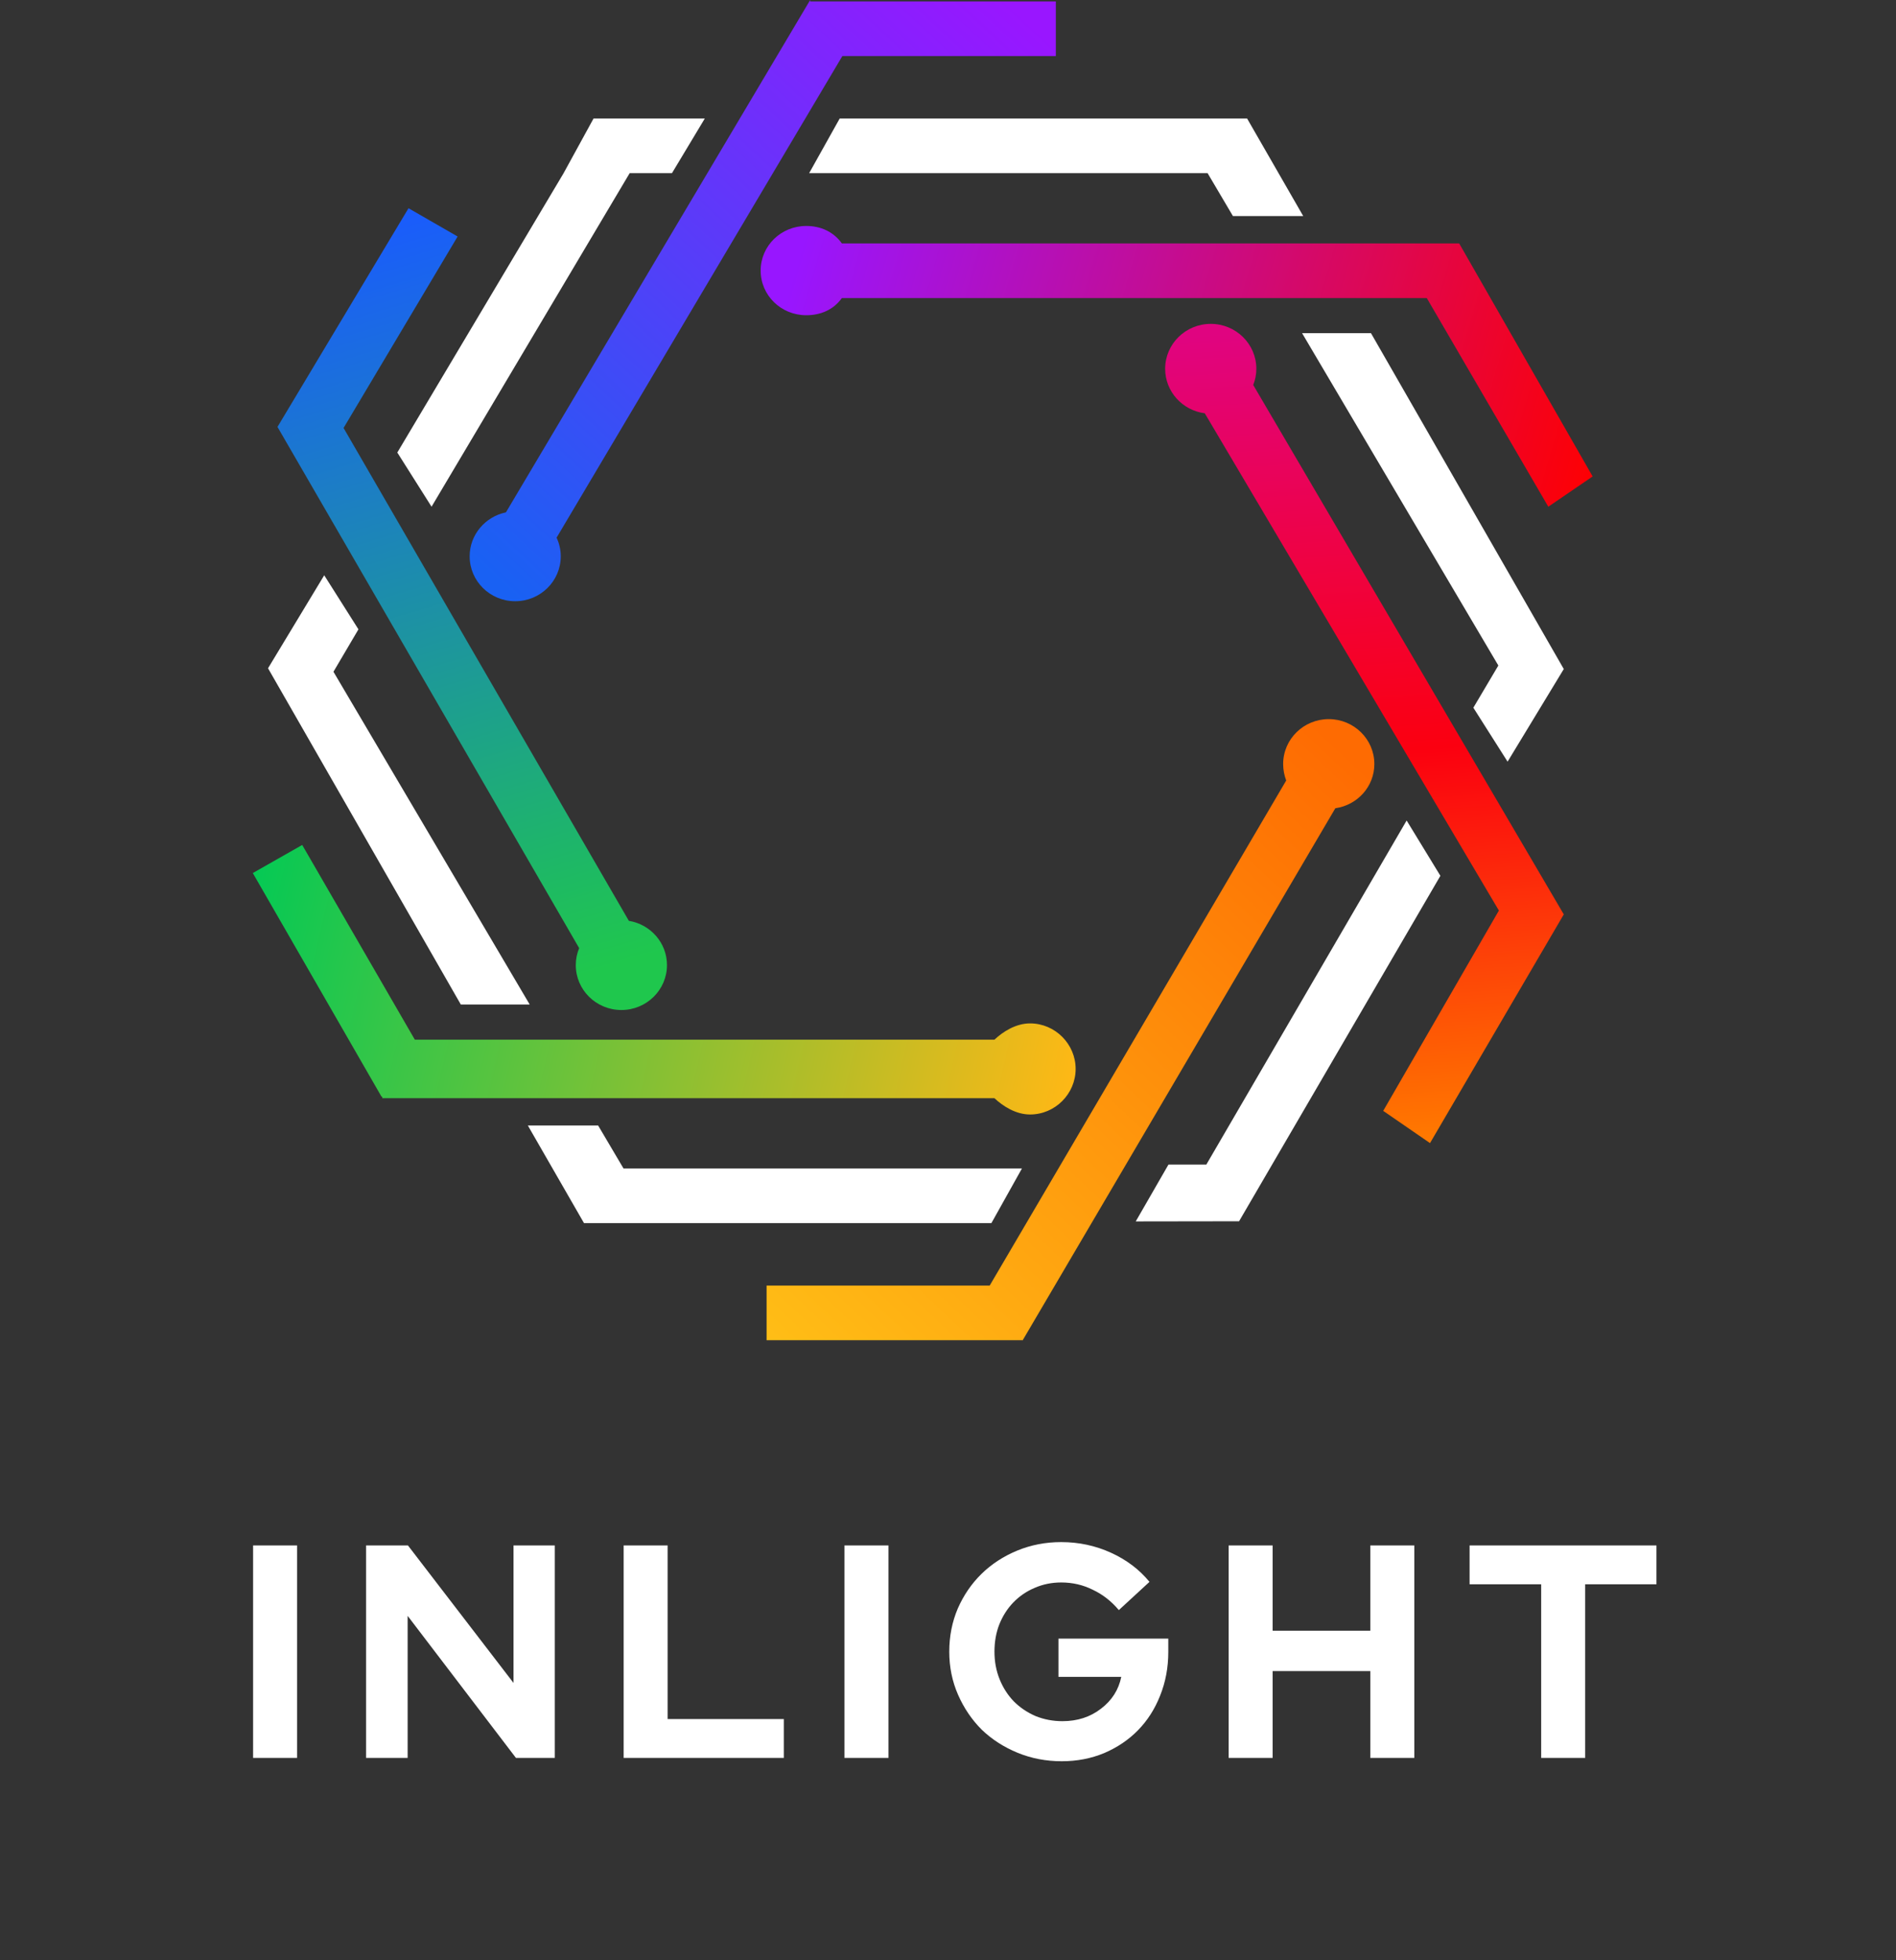 <svg width="150" height="155" viewBox="0 0 150 155" fill="none" xmlns="http://www.w3.org/2000/svg">
<rect x="0" y="0" width="150" height="155" fill="#333333" stroke="none"/>
<path d="M98.028 96.567L113.955 69.251L111.284 64.879L95.439 92.083H92.443L89.853 96.579L98.028 96.567Z" fill="white"/>
<path d="M31.433 35.782L34.142 40.066L49.816 13.691H53.162L55.76 9.37H46.958L44.59 13.691H44.591L31.433 35.782Z" fill="white"/>
<path d="M64.016 13.691H95.537L97.543 17.086H103.104L98.663 9.37H66.432L64.016 13.691Z" fill="white"/>
<path d="M80.85 92.392H49.328L47.322 88.997H41.761L46.202 96.713H78.434L80.85 92.392Z" fill="white"/>
<path d="M103.014 26.345L118.54 52.623L116.563 55.959L119.271 60.225L123.717 52.902L108.464 26.345H103.014Z" fill="white"/>
<path d="M41.907 79.429L26.381 53.116L28.358 49.763L25.65 45.488L21.205 52.841L36.457 79.429H41.907Z" fill="white"/>
<path d="M99.394 29.161C99.394 27.199 97.78 25.609 95.787 25.609C93.794 25.609 92.18 27.199 92.18 29.161C92.18 30.965 93.545 32.45 95.314 32.679L118.583 71.998L109.431 87.838L113.134 90.387L123.717 72.302L99.148 30.442C99.305 30.044 99.394 29.613 99.394 29.161Z" fill="url(#paint0_linear)"/>
<path d="M63.785 17.867C61.794 17.867 60.179 19.435 60.179 21.397C60.179 23.359 61.794 24.926 63.785 24.926C64.926 24.926 65.941 24.494 66.602 23.568H112.878L122.492 40.067L126 37.673L115.441 19.247H66.602C65.941 18.321 64.926 17.867 63.785 17.867Z" fill="url(#paint1_linear)"/>
<path d="M40.026 40.513C38.392 40.851 37.156 42.277 37.156 43.987C37.156 45.949 38.766 47.539 40.759 47.539C42.75 47.539 44.364 45.949 44.364 43.987C44.364 43.461 44.243 42.964 44.034 42.514L66.643 4.432H83.531V0.111H64.097V0L40.026 40.513Z" fill="url(#paint2_linear)"/>
<path d="M45.82 74.97C45.649 75.383 45.552 75.836 45.552 76.31C45.552 78.272 47.167 79.863 49.16 79.863C51.152 79.863 52.767 78.273 52.767 76.31C52.767 74.548 51.461 73.089 49.751 72.811L27.181 33.84L36.204 18.701L32.319 16.465L21.955 33.752L21.96 33.759L21.955 33.761L45.82 74.97Z" fill="url(#paint3_linear)"/>
<path d="M108.73 60.414C108.73 58.452 107.114 56.862 105.122 56.862C103.131 56.862 101.515 58.452 101.515 60.414C101.515 60.863 101.603 61.319 101.757 61.714L78.299 101.65H60.648V105.97H80.894L80.895 105.999L105.643 63.91C107.388 63.66 108.73 62.201 108.73 60.414Z" fill="url(#paint4_linear)"/>
<path d="M78.674 86.837C79.335 87.454 80.35 88.124 81.491 88.124C83.483 88.124 85.098 86.484 85.098 84.522C85.098 82.561 83.483 80.922 81.491 80.922C80.35 80.922 79.335 81.59 78.674 82.207H32.818L23.909 66.812L20 69.033L30.189 86.726L30.244 86.709V86.837H78.674Z" fill="url(#paint5_linear)"/>
<path d="M20.023 139V122.2H23.503V139H20.023ZM28.962 122.2H32.274L40.626 133.072V122.2H43.89V139H40.818L32.25 127.768V139H28.962V122.2ZM49.339 139V122.2H52.819V135.928H62.011V139H49.339ZM66.809 139V122.2H70.289V139H66.809ZM92.428 130.624C92.428 131.856 92.212 133.008 91.78 134.08C91.364 135.136 90.78 136.048 90.028 136.816C89.292 137.568 88.404 138.168 87.364 138.616C86.324 139.048 85.204 139.264 84.004 139.264C82.756 139.264 81.588 139.04 80.5 138.592C79.412 138.144 78.468 137.536 77.668 136.768C76.884 135.984 76.26 135.064 75.796 134.008C75.332 132.952 75.1 131.816 75.1 130.6C75.1 129.384 75.324 128.248 75.772 127.192C76.236 126.136 76.86 125.224 77.644 124.456C78.444 123.672 79.388 123.056 80.476 122.608C81.564 122.16 82.724 121.936 83.956 121.936C85.348 121.936 86.66 122.216 87.892 122.776C89.124 123.336 90.14 124.104 90.94 125.08L88.516 127.312C87.924 126.608 87.236 126.072 86.452 125.704C85.684 125.32 84.852 125.128 83.956 125.128C83.204 125.128 82.5 125.272 81.844 125.56C81.204 125.832 80.644 126.216 80.164 126.712C79.7 127.192 79.332 127.768 79.06 128.44C78.804 129.096 78.676 129.816 78.676 130.6C78.676 131.384 78.812 132.112 79.084 132.784C79.356 133.456 79.732 134.04 80.212 134.536C80.692 135.016 81.26 135.4 81.916 135.688C82.588 135.96 83.3 136.096 84.052 136.096C85.236 136.096 86.252 135.768 87.1 135.112C87.964 134.456 88.5 133.616 88.708 132.592H83.74V129.568H92.428V130.624ZM97.203 139V122.2H100.683V128.944H108.411V122.2H111.891V139H108.411V132.136H100.683V139H97.203ZM116.265 125.272V122.2H131.049V125.272H125.409V139H121.929V125.272H116.265Z" fill="white"/>
<defs>
<linearGradient id="paint0_linear" x1="107.949" y1="25.609" x2="112.465" y2="90.337" gradientUnits="userSpaceOnUse">
<stop stop-color="#E00480"/>
<stop offset="0.521" stop-color="#FB0010"/>
<stop offset="1" stop-color="#FF7A00"/>
</linearGradient>
<linearGradient id="paint1_linear" x1="62.607" y1="22.262" x2="125.931" y2="40.763" gradientUnits="userSpaceOnUse">
<stop stop-color="#9816FF"/>
<stop offset="1" stop-color="#FF0000"/>
</linearGradient>
<linearGradient id="paint2_linear" x1="79.564" y1="-4.84056e-07" x2="37.654" y2="45.169" gradientUnits="userSpaceOnUse">
<stop stop-color="#9916FF"/>
<stop offset="0.991" stop-color="#1961F3"/>
</linearGradient>
<linearGradient id="paint3_linear" x1="30.87" y1="16.267" x2="48.618" y2="76.351" gradientUnits="userSpaceOnUse">
<stop stop-color="#1A5AFF"/>
<stop offset="1" stop-color="#1FC74D"/>
</linearGradient>
<linearGradient id="paint4_linear" x1="106.084" y1="59.076" x2="61.173" y2="106.861" gradientUnits="userSpaceOnUse">
<stop stop-color="#FE6B02"/>
<stop offset="1" stop-color="#FFBE16"/>
</linearGradient>
<linearGradient id="paint5_linear" x1="85.216" y1="85.191" x2="20.1" y2="70.201" gradientUnits="userSpaceOnUse">
<stop stop-color="#FFB815"/>
<stop offset="1" stop-color="#06C954"/>
</linearGradient>
</defs>
</svg>
